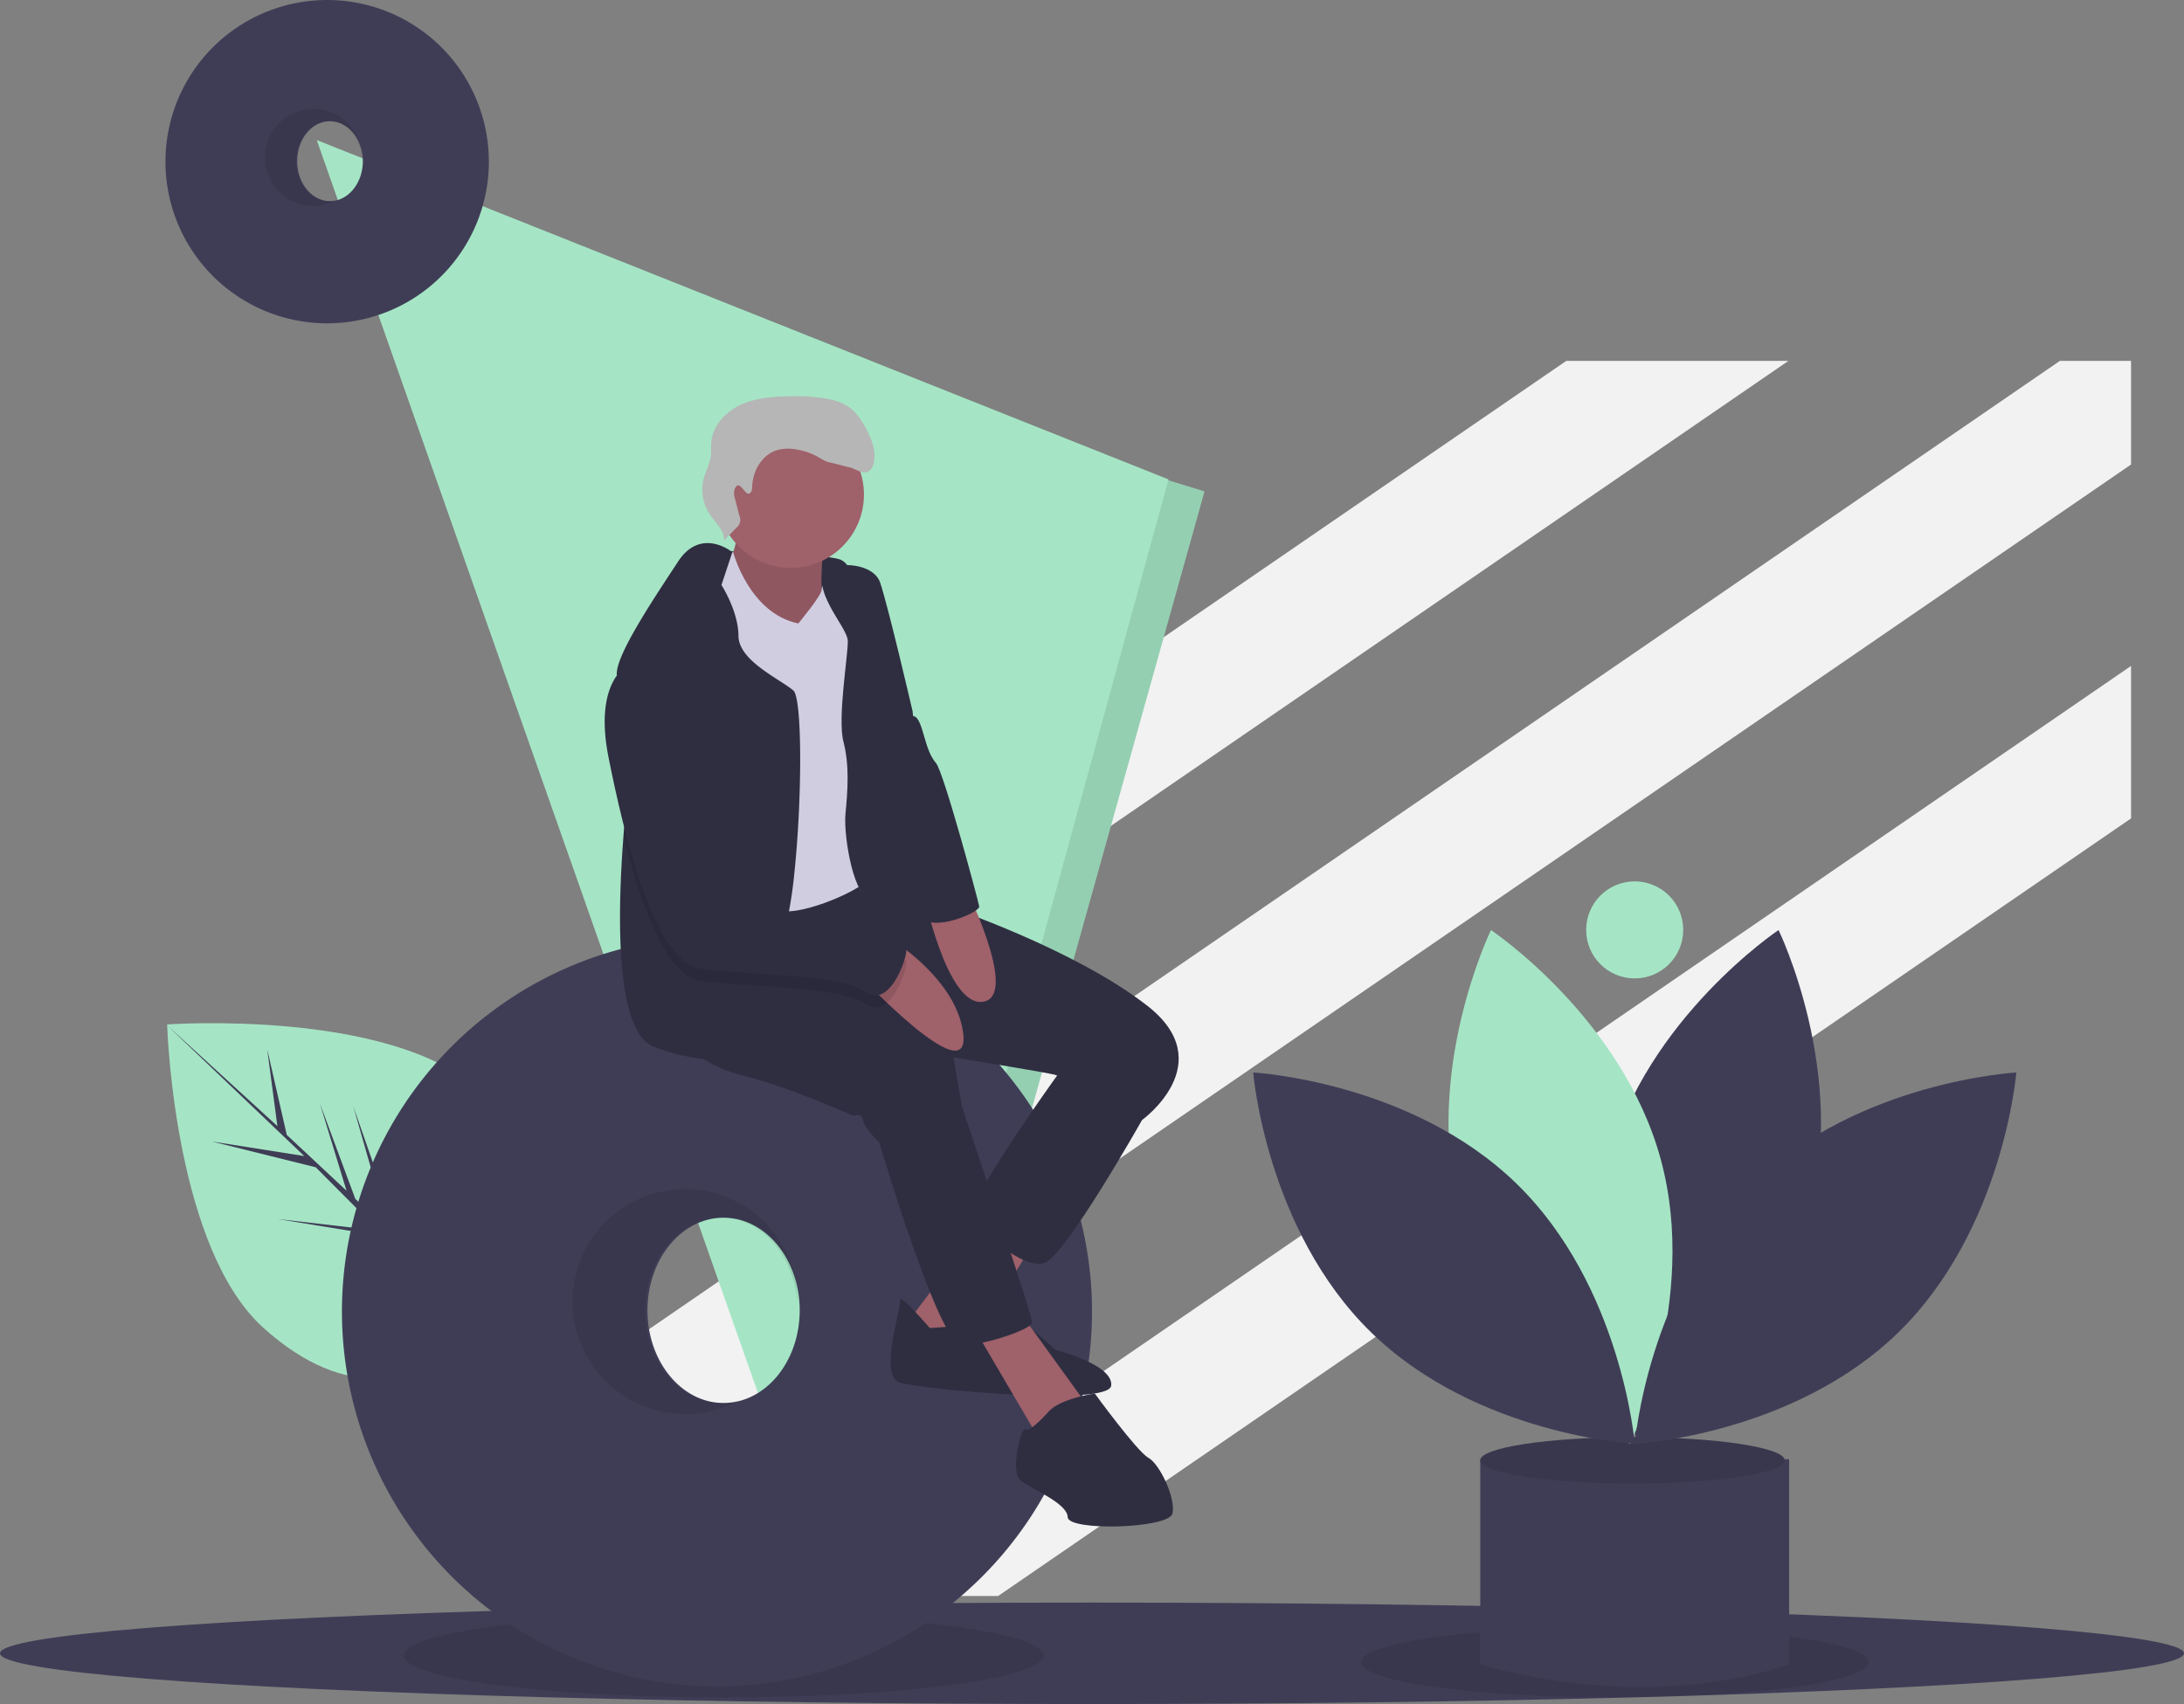 <svg xmlns="http://www.w3.org/2000/svg" xmlns:xlink="http://www.w3.org/1999/xlink" data-name="Layer 1" width="990" height="772.615"><rect width="100%" height="100%" fill="#808080" stroke="none"/><rect id="backgroundrect" width="100%" height="100%" x="0" y="0" fill="none" stroke="none"/><title>wandering_mind</title><g class="currentLayer" style=""><title>Layer 1</title><polygon points="810.7 163.615 338.02 488.115 305.76 441.125 710 163.615 810.7 163.615" fill="#f2f2f2" id="svg_1"/><polygon points="966 163.615 966 210.605 301.02 667.115 268.76 620.125 933.75 163.615 966 163.615" fill="#f2f2f2" id="svg_2"/><polygon points="966 301.935 966 371.065 452.46 723.615 351.75 723.615 966 301.935" fill="#f2f2f2" id="svg_3"/><ellipse cx="495" cy="749.615" rx="495" ry="23" fill="#3f3d56" id="svg_4"/><ellipse cx="732" cy="753.615" rx="115" ry="16" opacity="0.1" id="svg_5"/><ellipse cx="328" cy="750.615" rx="145" ry="19" opacity="0.1" id="svg_6"/><polygon points="501.73 222.8 527.131 216.994 546 222.8 402.305 736.618 381.985 748.23 402.305 485.515 501.73 222.8" fill="#a5e5c5" id="svg_7"/><polygon points="501.73 222.8 527.131 216.994 546 222.8 402.305 736.618 381.985 748.23 402.305 485.515 501.73 222.8" opacity="0.1" id="svg_8"/><polygon points="143.582 63.502 384.525 747.867 529.671 217.357 143.582 63.502" fill="#a5e5c5" id="svg_9"/><path d="M216.873,494.038 c40.629,36.752 32.964,73.737 6.014,103.529 q-0.939,1.038 -1.892,2.045 q-1.918,2.031 -3.897,3.928 c-26.227,25.166 -60.038,32.568 -97.823,-1.611 C80.174,566.557 76.035,471.943 75.776,464.895 c0.003,-0.003 0.003,-0.003 0.003,-0.01 c-0.01,-0.268 -0.014,-0.404 -0.014,-0.404 S176.248,457.289 216.873,494.038 z" fill="#a5e5c5" id="svg_10"/><path d="M214.897,593.909 l-9.719,-44.667 l12.701,47.454 l3.117,2.916 q-1.918,2.031 -3.897,3.928 L178.376,564.647 l-0.329,-0.268 l-0.027,-0.09 l-3.658,-3.676 l-48.607,-7.914 l45.783,5.252 l0.859,0.687 l-29.256,-29.385 l-47.048,-11.694 l41.84,6.603 l-62.157,-59.267 l-0.206,-0.198 l0.209,0.189 l49.959,45.698 l-4.622,-34.902 l8.88,38.887 l27.093,25.321 l-12.111,-39.654 l16.097,43.374 L176.141,557.688 l-16.012,-56.132 l21.265,61.047 z" fill="#3f3d56" id="svg_11"/><path d="M325,424.615 a170,170 0 1 0 170,170 A170,170 0 0 0 325,424.615 zm3,211.5 c-19.054,0 -34.5,-18.804 -34.5,-42 s15.446,-42 34.5,-42 s34.5,18.804 34.5,42 S347.054,636.115 328,636.115 z" fill="#3f3d56" id="svg_12"/><path d="M327,636.115 c-19.054,0 -34.5,-18.804 -34.5,-42 s15.446,-42 34.5,-42 c18.453,0 33.522,17.637 34.454,39.82 c0.021,-0.605 0.046,-1.21 0.046,-1.82 a50.99,50.99 0 1 0 -26.956,44.981 A28.704,28.704 0 0 1 327,636.115 z" opacity="0.1" id="svg_13"/><path d="M148.299,-2.5024414185281785e-7 a73.299,73.299 0 1 0 73.299,73.299 A73.299,73.299 0 0 0 148.299,-2.5024414185281785e-7 zm1.294,91.192 c-8.215,0 -14.875,-8.108 -14.875,-18.109 s6.66,-18.109 14.875,-18.109 s14.875,8.108 14.875,18.109 S157.808,91.192 149.592,91.192 z" fill="#3f3d56" id="svg_14"/><path d="M149.161,91.192 c-8.215,0 -14.875,-8.108 -14.875,-18.109 s6.66,-18.109 14.875,-18.109 c7.956,0 14.454,7.605 14.856,17.169 c0.009,-0.261 0.02,-0.522 0.02,-0.785 a21.985,21.985 0 1 0 -11.623,19.394 A12.376,12.376 0 0 1 149.161,91.192 z" opacity="0.1" id="svg_15"/><path d="M682,661.615 H671 v93 s71,23 140,0 v-93 z" fill="#3f3d56" id="svg_16"/><ellipse cx="740" cy="662.115" rx="69" ry="10.5" fill="#3f3d56" id="svg_17"/><ellipse cx="740" cy="662.115" rx="69" ry="10.5" opacity="0.1" id="svg_18"/><path d="M820.208,550.501 c-17.406,64.345 -77.027,104.195 -77.027,104.195 s-31.4,-64.473 -13.993,-128.818 s77.027,-104.195 77.027,-104.195 S837.614,486.156 820.208,550.501 z" fill="#3f3d56" id="svg_19"/><path d="M661.858,550.501 c17.406,64.345 77.027,104.195 77.027,104.195 s31.4,-64.473 13.993,-128.818 s-77.027,-104.195 -77.027,-104.195 S644.452,486.156 661.858,550.501 z" fill="#a5e5c5" id="svg_20"/><path d="M687.436,536.673 c47.764,46.496 53.597,117.971 53.597,117.971 s-71.606,-3.91 -119.369,-50.406 s-53.597,-117.971 -53.597,-117.971 S639.672,490.177 687.436,536.673 z" fill="#3f3d56" id="svg_21"/><path d="M794.631,536.673 C746.867,583.168 741.033,654.643 741.033,654.643 s71.606,-3.91 119.369,-50.406 S914,486.267 914,486.267 S842.394,490.177 794.631,536.673 z" fill="#3f3d56" id="svg_22"/><circle cx="741" cy="421.615" r="22" fill="#a5e5c5" id="svg_23"/><path d="M331.436,249.968 s42.346,1.151 49.34,3.696 s10.121,20.74 10.121,20.74 l-32.879,10.334 l-24.592,-1.393 l-18.508,1.308 l10.334,-27.065 z" fill="#2f2e41" id="svg_24"/><path d="M333.263,236.073 s2.786,10.761 -3.397,18.38 S356.447,289.223 356.447,289.223 l17.285,-2.971 s-3.81,-33.064 1.308,-41.437 S333.263,236.073 333.263,236.073 z" fill="#9f616a" id="svg_25"/><path d="M333.263,236.073 s2.786,10.761 -3.397,18.38 S356.447,289.223 356.447,289.223 l17.285,-2.971 s-3.81,-33.064 1.308,-41.437 S333.263,236.073 333.263,236.073 z" opacity="0.1" id="svg_26"/><polygon points="448.22 550.693 410.081 601.27 436.109 616.465 471.931 557.857 448.22 550.693" fill="#9f616a" id="svg_27"/><path d="M421.468,602.123 s-14.044,-16.319 -13.419,-12.68 s-9.993,34.5 -0.114,37.485 s94.601,10.903 95.766,1.336 S478.427,612.002 478.427,612.002 s-15.708,-15.096 -19.19,-13.561 S421.468,602.123 421.468,602.123 z" fill="#2f2e41" id="svg_28"/><polygon points="439.663 598.995 470.126 650.894 493.125 637.575 462.407 595.086 439.663 598.995" fill="#9f616a" id="svg_29"/><path d="M487.752,475.524 l-9.041,12.793 s-43.1,59.859 -38.522,64.692 s23.64,23.099 33.334,19.56 S517.66,507.849 517.66,507.849 l-8.984,-35.921 z" fill="#2f2e41" id="svg_30"/><path d="M302.09,463.413 s9.652,18.01 34.116,24.108 s50.023,18.565 50.932,18.408 s3.483,-1.535 4.108,2.104 s7.335,9.979 7.335,9.979 s27.023,91.829 37.343,91.928 s31.529,-7.292 31.969,-10.178 s-31.6,-96.662 -31.913,-98.481 L432.228,479.447 s42.375,6.766 46.327,7.96 S517.66,507.849 517.66,507.849 s35.836,-25.829 2.317,-51.913 s-91.132,-45.218 -91.132,-45.218 l-20.669,-5.814 l-18.013,-1.075 l-2.652,-10.171 l-42.662,2.461 L300.327,415.011 z" fill="#2f2e41" id="svg_31"/><circle cx="358.395" cy="224.261" r="33.232" fill="#9f616a" id="svg_32"/><path d="M328.33,250.971 l3.997,-0.687 s7.219,27.795 29.551,32.386 c0,0 11.019,-13.2 10.549,-15.428 s8.727,-14.111 13.617,-7.458 s-1.194,123.841 2.914,125.945 s12.921,4.336 5.828,12.111 s-35.267,18.238 -41.508,14.627 s-18.991,-34.201 -24.507,-44.493 s-14.343,-45.303 -14.343,-45.303 s-11.273,-38.338 -4.336,-47.023 S328.33,250.971 328.33,250.971 z" fill="#d0cde1" id="svg_33"/><path d="M360.135,395.241 A189.572,189.572 0 0 1 356.328,419.509 c-1.63,6.508 -3.527,10.437 -5.693,10.27 c-5.526,-0.413 -8.037,7.691 -9.332,17.035 c-1.384,9.913 -1.384,21.221 -2.143,25.217 c-1.005,5.28 -7.434,9.31 -20.283,8.127 a90.659,90.659 0 0 1 -22.348,-5.481 c-17.347,-6.307 -16.834,-57.455 -13.931,-95.409 c1.775,-23.263 4.443,-41.582 4.443,-41.582 s-5.269,-15.717 -6.954,-26.49 a35.211,35.211 0 0 1 -0.502,-5.95 c0.257,-9.41 17.436,-34.839 27.818,-50.679 c10.393,-15.84 24.57,-4.22 24.57,-4.22 l-4.934,14.891 s7.647,11.799 7.702,23.029 s18.307,19.334 24.86,24.77 C363.718,316.454 363.617,362.054 360.135,395.241 z" fill="#2f2e41" id="svg_34"/><path d="M374.564,255.669 s1.198,1.416 6.681,0.725 c6.576,-0.828 15.618,1.447 17.719,7.726 c3.852,11.514 14.713,58.352 14.713,58.352 s4.521,53.548 6.553,65.375 s1.024,22.303 3.028,28.515 s-19.787,-11.585 -27.819,-9.268 s-13.192,-27.705 -12.182,-38.181 s1.862,-21.863 -0.924,-32.623 s2.153,-39.24 1.969,-45.765 S366.592,267.555 374.564,255.669 z" fill="#2f2e41" id="svg_35"/><path d="M398.078,422.094 s35.186,19.196 38.553,46.518 S389.569,442.157 389.569,442.157 z" fill="#9f616a" id="svg_36"/><path d="M418.164,402.719 s10.782,54.345 27.577,51.458 s-9.382,-54.585 -9.382,-54.585 z" fill="#9f616a" id="svg_37"/><path d="M475.684,639.636 s-8.6,9.908 -10.732,8.401 s-7.036,19.005 -2.615,22.929 s21.45,10.363 21.635,16.887 s45.857,5.231 47.492,-1.606 s-5.729,-22.431 -10.903,-25.288 s-24.306,-29.155 -24.306,-29.155 S481.27,633.992 475.684,639.636 z" fill="#2f2e41" id="svg_38"/><path d="M392.473,455.331 c-8.16,-5.76 -30.943,-7.189 -51.171,-8.517 c-8.874,-0.569 -17.258,-1.127 -23.699,-2.032 c-6.207,-0.86 -11.788,-6.53 -16.744,-14.981 c-7.513,-12.804 -13.585,-32.004 -18.262,-50.534 c1.775,-23.263 4.443,-41.582 4.443,-41.582 s-5.269,-15.717 -6.954,-26.49 a14.176,14.176 0 0 1 4.487,-4.041 c21.455,-9.209 41.939,81.422 44.54,95.644 c0.045,0.234 0.078,0.458 0.112,0.647 c1.261,7.323 14.891,13.585 27.103,16.063 c7.524,1.529 14.523,1.63 17.749,-0.357 c8.473,-5.202 34.527,15.617 36.503,16.209 C412.555,435.963 404.194,463.625 392.473,455.331 z" opacity="0.1" id="svg_39"/><path d="M284.577,301.576 s-15.594,7.363 -8.742,41.778 s20.655,92.923 41.764,95.851 s63.143,2.26 74.87,10.547 S412.554,430.377 410.578,429.78 s-28.032,-21.408 -36.504,-16.205 s-42.815,-3.881 -44.848,-15.707 S306.382,292.208 284.577,301.576 z" fill="#2f2e41" id="svg_40"/><path d="M396.946,285.072 l17.138,39.767 s1.725,-0.861 3.73,5.351 s2.943,11.67 6.454,15.75 s19.134,62.276 19.603,65.005 s-21.577,12.138 -26.503,4.555 S396.946,285.072 396.946,285.072 z" fill="#2f2e41" id="svg_41"/><path d="M339.488,223.798 c1.274,-0.34 1.461,-2.031 1.503,-3.348 c0.229,-7.055 4.477,-14.295 11.231,-16.349 a18.881,18.881 0 0 1 7.959,-0.438 a30.145,30.145 0 0 1 10.778,3.596 c1.759,0.989 3.484,2.18 5.48,2.482 c1.318,0.2 7.023,1.858 8.335,2.092 c2.885,0.513 5.566,3.094 8.334,2.134 c2.648,-0.919 3.235,-4.348 3.299,-7.15 c0.146,-6.385 -4.701,-15.221 -8.97,-19.971 c-3.24,-3.604 -8.118,-5.268 -12.886,-6.133 a85.791,85.791 0 0 0 -16.853,-1.025 c-7.631,0.136 -15.474,0.725 -22.355,4.027 s-12.661,9.873 -12.991,17.499 c-0.069,1.588 0.095,3.183 -0.038,4.768 c-0.326,3.865 -2.378,7.356 -3.341,11.113 a20.335,20.335 0 0 0 2.84,16.25 c2.554,3.758 6.568,7.157 6.42,11.699 l5.537,-5.737 a4.547,4.547 0 0 0 1.352,-5.556 l-1.96,-7.645 a6.898,6.898 0 0 1 -0.17,-4.255 C335.093,216.658 337.365,224.365 339.488,223.798 z" fill="#b6b6b6" id="svg_42" class="selected" fill-opacity="1"/></g></svg>